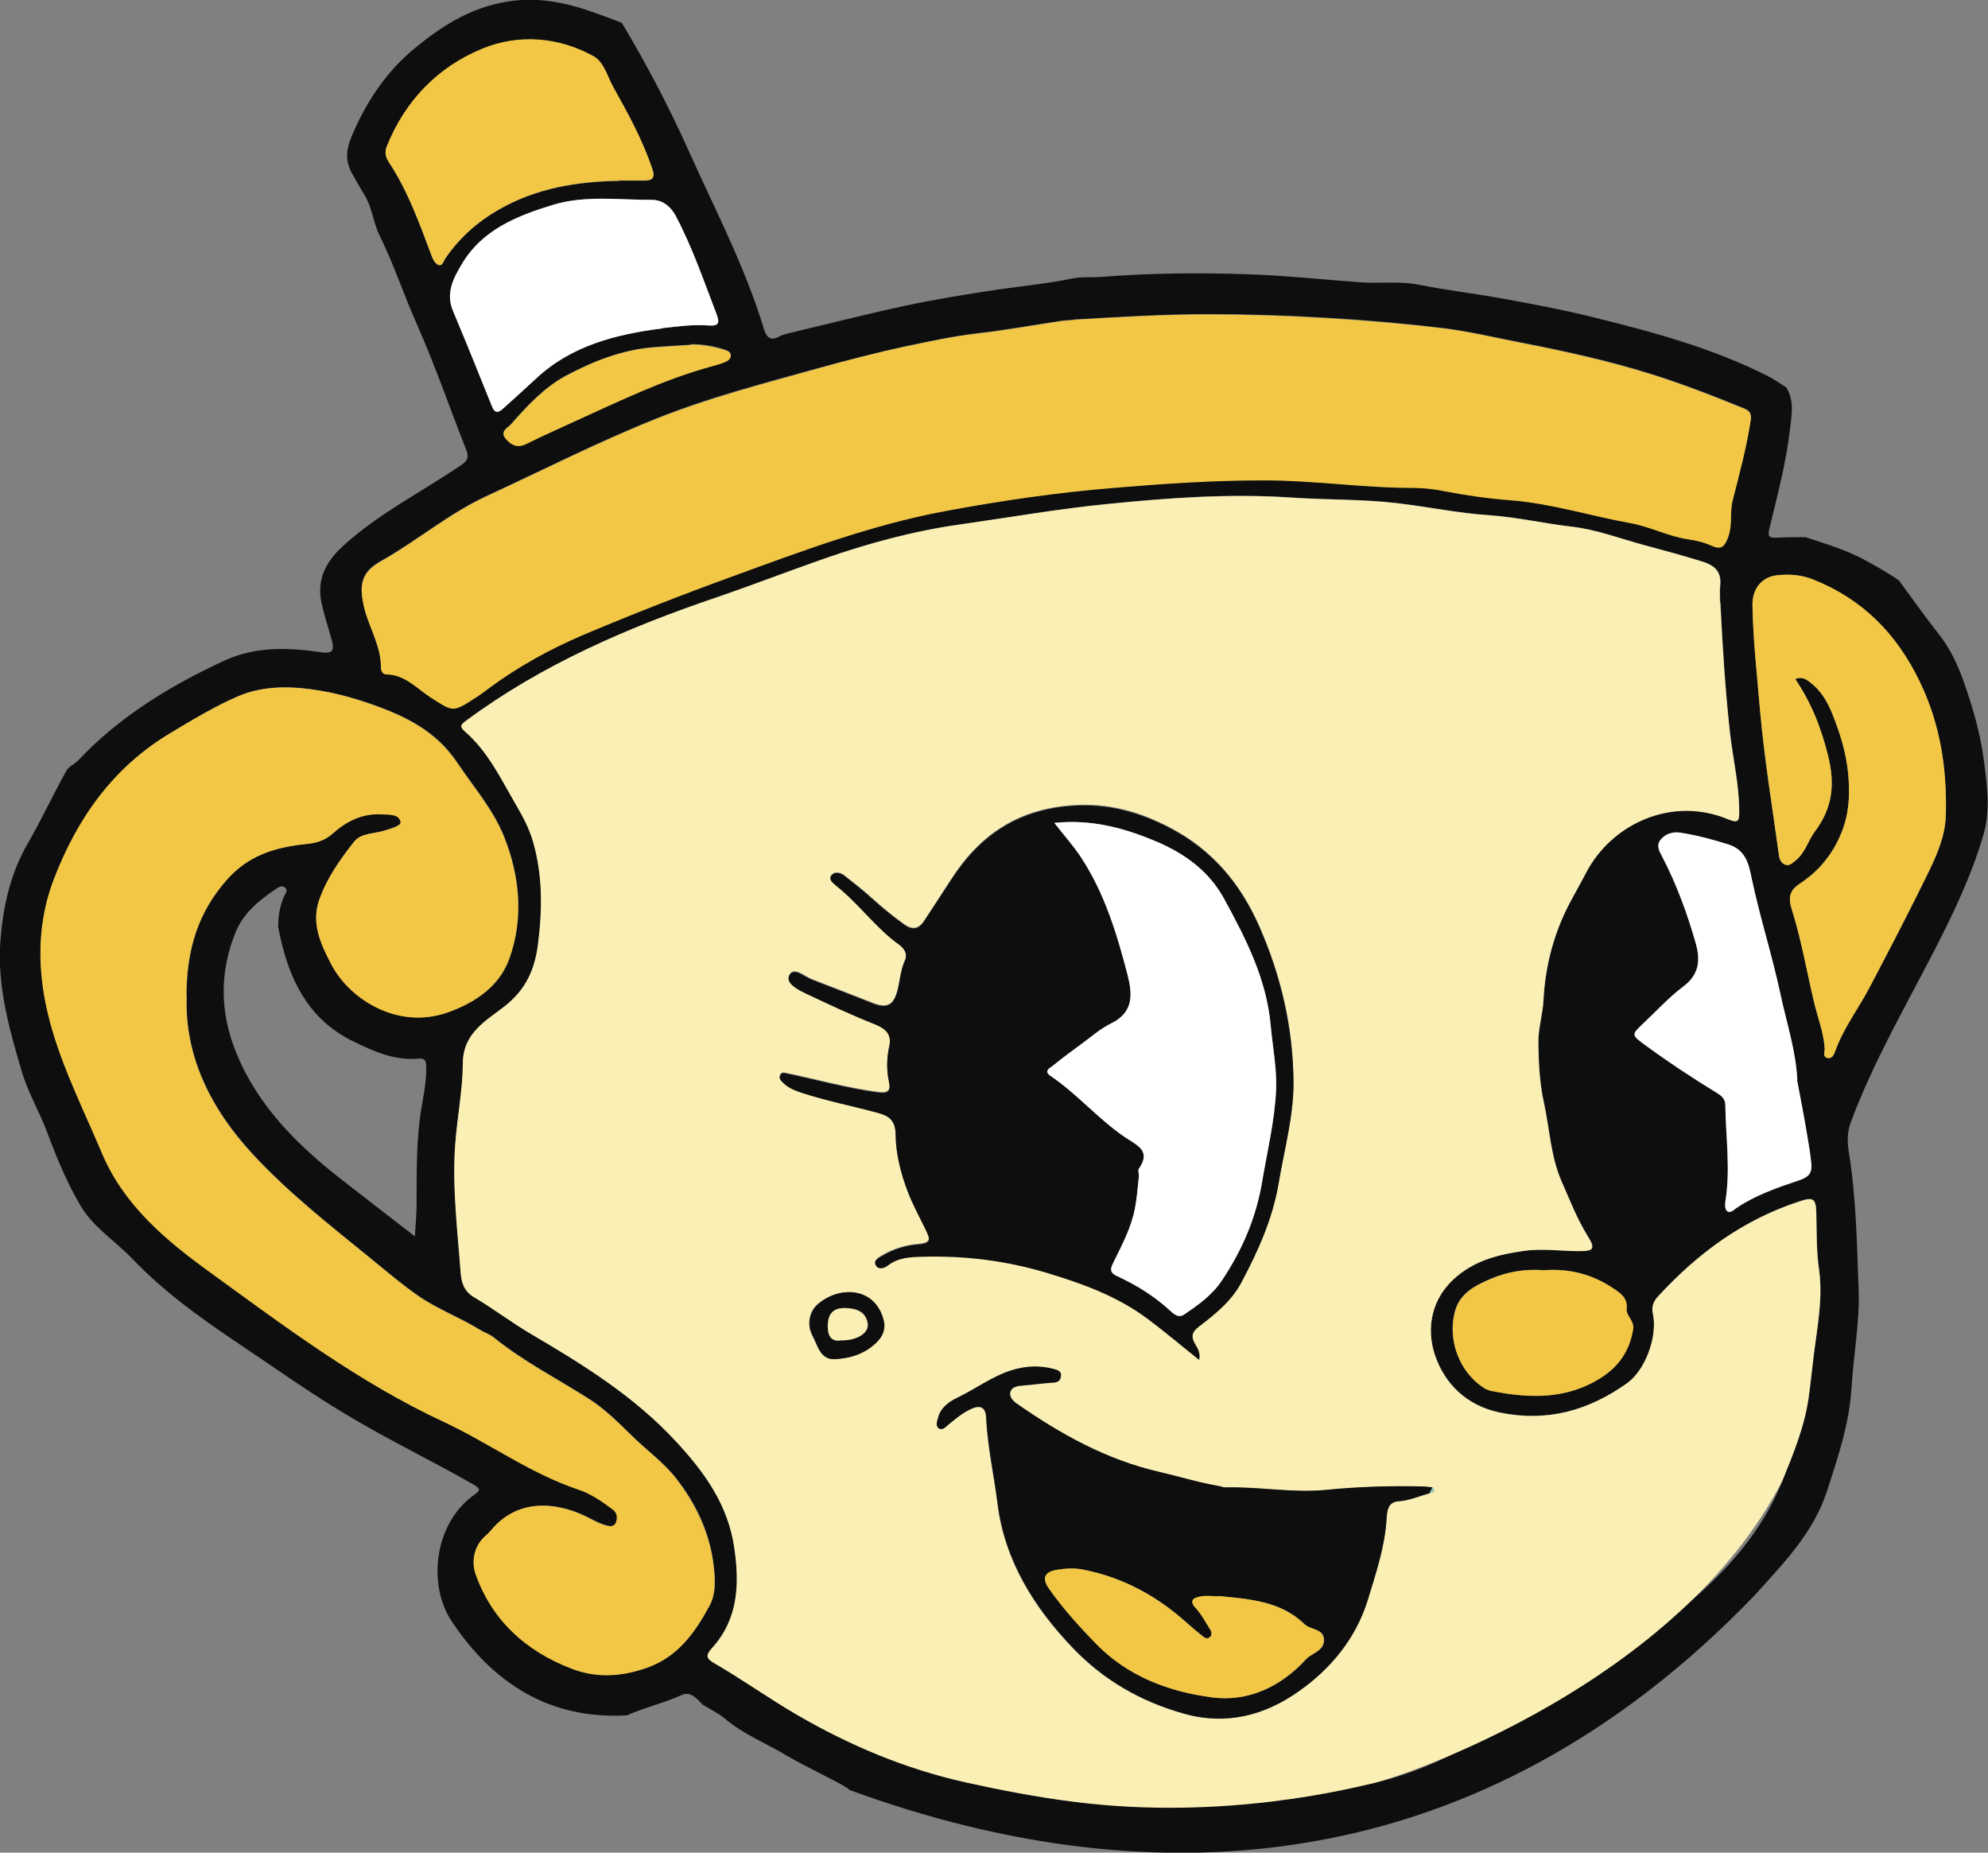 <svg width="44" height="41" viewBox="0 0 44 41" fill="none" xmlns="http://www.w3.org/2000/svg">
<rect x="0" y="0" width="44" height="41" fill="#808080" stroke="none"/>
<g clip-path="url(#clip0_549_454)">
<path d="M18.798 39.61C18.782 39.545 17.817 39.095 17.414 38.853C16.958 38.579 16.46 38.386 16.047 38.037C15.902 37.914 15.72 37.828 15.553 37.726C15.425 37.597 15.29 37.42 15.087 37.511C14.695 37.694 14.266 37.785 13.875 37.962C12.158 38.059 10.909 37.248 9.997 35.88C9.461 35.075 9.605 33.722 10.485 33.089C10.619 32.992 10.662 32.96 10.469 32.847C9.546 32.321 8.586 31.86 7.675 31.312C6.822 30.802 6.012 30.223 5.186 29.67C4.382 29.128 3.604 28.564 2.928 27.856C2.558 27.469 2.081 27.174 1.797 26.707C1.491 26.192 1.26 25.639 1.051 25.076C0.879 24.608 0.617 24.179 0.477 23.696C0.198 22.752 -0.07 21.796 0.011 20.798C0.07 20.057 0.23 19.327 0.617 18.662C0.917 18.141 1.174 17.588 1.469 17.057C1.523 16.96 1.652 16.912 1.732 16.826C2.649 15.855 3.77 15.173 4.966 14.62C5.637 14.309 6.361 14.325 7.085 14.432C7.342 14.47 7.412 14.422 7.342 14.164C7.272 13.906 7.187 13.654 7.128 13.396C6.994 12.854 7.192 12.447 7.6 12.076C8.393 11.352 9.353 10.879 10.228 10.278C10.372 10.176 10.372 10.09 10.313 9.94C9.949 9.017 9.627 8.078 9.225 7.171C8.935 6.521 8.715 5.845 8.399 5.206C8.259 4.922 8.238 4.589 8.066 4.315C7.97 4.154 7.873 3.988 7.782 3.821C7.605 3.489 7.691 3.22 7.83 2.909C8.141 2.195 8.592 1.551 9.166 1.079C9.745 0.601 10.383 0.177 11.209 0.038C12.158 -0.123 12.941 0.193 13.762 0.504C14.304 1.412 14.792 2.335 15.226 3.301C15.816 4.621 16.492 5.899 16.91 7.289C16.964 7.466 17.06 7.557 17.253 7.444C17.328 7.401 17.42 7.391 17.5 7.364C18.342 7.165 19.184 6.95 20.026 6.768C20.707 6.623 21.399 6.51 22.086 6.408C22.638 6.328 23.201 6.274 23.748 6.161C23.957 6.119 24.156 6.145 24.36 6.129C25.448 6.043 26.543 6.033 27.631 6.07C28.457 6.097 29.283 6.188 30.109 6.247C30.538 6.28 30.967 6.215 31.402 6.301C32.013 6.424 32.635 6.494 33.252 6.607C33.933 6.73 34.614 6.859 35.285 7.026C36.604 7.353 37.918 7.707 39.141 8.33C39.275 8.4 39.404 8.491 39.532 8.571C39.725 8.877 39.65 9.199 39.613 9.532C39.527 10.267 39.334 10.981 39.162 11.695C39.119 11.872 39.151 11.904 39.312 11.899C39.527 11.888 39.747 11.888 39.961 11.888C40.417 12.039 40.879 12.173 41.302 12.409C41.554 12.549 41.801 12.683 42.032 12.849C42.316 13.236 42.595 13.633 42.895 14.014C43.158 14.341 43.33 14.706 43.469 15.103C43.667 15.667 43.834 16.246 43.909 16.831C43.978 17.374 44.059 17.932 43.898 18.479C43.63 19.392 43.222 20.24 42.788 21.082C42.15 22.317 41.452 23.524 40.964 24.834C40.884 25.049 40.884 25.269 40.916 25.473C41.082 26.482 41.098 27.496 41.136 28.511C41.168 29.246 41.023 29.97 40.98 30.706C40.932 31.505 40.68 32.246 40.439 32.992C40.138 33.926 39.463 34.608 38.83 35.311C32.807 41.569 25.609 42.111 18.793 39.61H18.798ZM6.157 20.513C6.157 20.288 6.189 20.068 6.28 19.853C6.302 19.799 6.387 19.708 6.312 19.644C6.227 19.574 6.141 19.649 6.071 19.698C5.717 19.939 5.385 20.218 5.218 20.621C4.859 21.501 4.864 22.387 5.218 23.272C5.722 24.528 6.661 25.419 7.707 26.219C8.19 26.594 8.678 26.97 9.182 27.362C9.198 27.126 9.214 26.922 9.219 26.723C9.225 26.063 9.209 25.408 9.294 24.748C9.343 24.372 9.439 24.002 9.434 23.621C9.434 23.492 9.418 23.412 9.257 23.428C8.742 23.476 8.281 23.272 7.841 23.057C6.784 22.553 6.361 21.603 6.157 20.513ZM38.074 13.332C38.074 13.214 38.063 13.096 38.074 12.978C38.111 12.661 37.977 12.516 37.666 12.42C37.253 12.291 36.829 12.178 36.411 12.065C35.869 11.921 35.344 11.716 34.786 11.652C34.18 11.582 33.584 11.443 32.968 11.4C32.286 11.352 31.605 11.212 30.919 11.132C30.141 11.04 29.358 11.062 28.575 11.008C27.234 10.917 25.883 11.013 24.542 11.148C23.443 11.255 22.349 11.448 21.249 11.604C20.214 11.749 19.216 12.023 18.23 12.366C17.447 12.64 16.669 12.94 15.886 13.209C13.912 13.88 12.014 14.695 10.319 15.946C10.206 16.032 10.169 16.08 10.292 16.182C10.807 16.622 11.091 17.234 11.424 17.803C11.574 18.061 11.719 18.329 11.804 18.63C12.019 19.381 12.008 20.132 11.912 20.894C11.842 21.442 11.643 21.893 11.177 22.263C10.775 22.58 10.254 22.848 10.249 23.519C10.249 24.131 10.12 24.737 10.077 25.349C10.013 26.294 10.131 27.233 10.201 28.172C10.217 28.376 10.276 28.575 10.496 28.704C10.925 28.956 11.322 29.262 11.751 29.514C12.904 30.19 14.03 30.888 14.953 31.881C15.591 32.568 16.122 33.293 16.256 34.248C16.374 35.059 16.347 35.831 15.762 36.47C15.623 36.62 15.628 36.69 15.805 36.797C16.433 37.162 17.017 37.581 17.645 37.946C18.82 38.628 20.048 39.143 21.367 39.438C22.172 39.621 22.976 39.771 23.797 39.873C24.617 39.975 25.432 39.959 26.237 39.894C27.149 39.825 28.076 39.798 28.983 39.626C29.439 39.54 29.911 39.562 30.372 39.465C31.08 39.309 31.739 39.041 32.383 38.703C33.064 38.349 33.767 38.048 34.432 37.662C35.29 37.162 36.051 36.529 36.829 35.923C37.929 35.064 38.916 34.103 39.452 32.767C39.693 32.171 39.934 31.586 40.031 30.942C40.079 30.604 40.111 30.266 40.154 29.927C40.235 29.316 40.347 28.698 40.262 28.081C40.203 27.668 40.213 27.26 40.203 26.847C40.192 26.53 40.144 26.482 39.849 26.578C38.599 26.981 37.58 27.732 36.695 28.693C36.593 28.806 36.561 28.934 36.588 29.074C36.695 29.573 36.422 30.319 36.014 30.609C35.167 31.21 34.26 31.473 33.204 31.259C32.447 31.103 31.97 30.604 31.761 29.981C31.562 29.391 31.675 28.714 32.249 28.242C32.683 27.883 33.193 27.754 33.735 27.679C34.142 27.619 34.55 27.684 34.957 27.684C35.279 27.684 35.317 27.63 35.14 27.346C34.904 26.97 34.748 26.557 34.571 26.154C34.319 25.596 34.303 24.984 34.174 24.399C34.078 23.965 34.056 23.508 34.051 23.063C34.051 22.757 34.148 22.446 34.164 22.14C34.207 21.356 34.4 20.621 34.77 19.934C34.882 19.724 35 19.52 35.108 19.311C35.676 18.222 37.017 17.599 38.261 18.13C38.492 18.227 38.492 18.136 38.497 17.959C38.497 17.374 38.363 16.799 38.293 16.22C38.186 15.259 38.127 14.293 38.079 13.327L38.074 13.332ZM23.764 7.074C23.668 7.085 23.566 7.085 23.469 7.101C22.853 7.192 22.241 7.305 21.624 7.374C21.093 7.439 20.568 7.552 20.048 7.659C19.409 7.798 18.771 7.965 18.138 8.137C16.916 8.475 15.687 8.791 14.502 9.269C13.226 9.779 12.008 10.402 10.764 10.976C9.938 11.357 9.235 11.958 8.447 12.403C8.002 12.65 7.937 12.913 8.055 13.418C8.157 13.874 8.436 14.277 8.431 14.765C8.431 14.846 8.474 14.91 8.549 14.915C8.962 14.921 9.225 15.227 9.53 15.425C10.024 15.742 10.013 15.769 10.512 15.441C10.603 15.382 10.689 15.318 10.78 15.254C11.445 14.749 12.174 14.352 12.936 14.03C14.003 13.579 15.087 13.155 16.181 12.758C17.731 12.189 19.27 11.609 20.906 11.303C22.145 11.072 23.389 10.89 24.639 10.788C25.733 10.697 26.832 10.622 27.937 10.622C29.058 10.622 30.168 10.793 31.289 10.788C31.509 10.788 31.75 10.82 31.981 10.863C32.458 10.96 32.946 11.024 33.429 11.062C34.33 11.132 35.193 11.405 36.078 11.566C36.513 11.647 36.92 11.861 37.365 11.926C37.542 11.953 37.714 11.99 37.875 12.065C38.095 12.167 38.175 12.092 38.256 11.856C38.342 11.598 38.283 11.335 38.347 11.072C38.497 10.482 38.658 9.892 38.749 9.285C38.771 9.14 38.712 9.081 38.61 9.038C37.929 8.759 37.242 8.491 36.534 8.271C35.596 7.976 34.63 7.766 33.665 7.578C33.086 7.466 32.506 7.326 31.922 7.256C31.069 7.154 30.216 7.079 29.364 7.031C28.479 6.977 27.594 6.95 26.709 6.95C25.727 6.95 24.746 7.015 23.764 7.069V7.074ZM4.13 22.054C4.13 21.012 4.382 20.197 5.014 19.477C5.492 18.93 6.093 18.748 6.752 18.678C6.988 18.651 7.181 18.608 7.364 18.447C7.669 18.168 8.023 17.991 8.458 18.018C8.624 18.028 8.838 18.007 8.871 18.189C8.887 18.275 8.645 18.334 8.495 18.383C8.27 18.452 7.991 18.431 7.836 18.63C7.524 19.021 7.235 19.435 7.069 19.912C6.892 20.427 7.095 20.873 7.331 21.329C7.739 22.113 8.801 22.784 9.895 22.408C10.517 22.193 11.064 21.823 11.279 21.206C11.595 20.315 11.509 19.392 11.161 18.517C10.919 17.91 10.485 17.416 10.126 16.88C9.659 16.177 8.973 15.844 8.222 15.581C7.782 15.425 7.331 15.313 6.87 15.248C6.328 15.178 5.781 15.189 5.277 15.404C4.752 15.629 4.264 15.924 3.776 16.22C2.504 16.982 1.711 18.114 1.196 19.456C0.772 20.567 0.837 21.71 1.174 22.837C1.453 23.766 1.888 24.63 2.263 25.521C2.746 26.664 3.674 27.442 4.623 28.129C6.286 29.337 7.932 30.582 9.815 31.457C10.828 31.929 11.74 32.611 12.818 32.965C13.086 33.056 13.328 33.223 13.558 33.395C13.665 33.475 13.676 33.583 13.639 33.684C13.59 33.813 13.462 33.765 13.381 33.743C13.226 33.695 13.075 33.604 12.925 33.534C12.266 33.228 11.45 33.175 10.877 33.856C10.834 33.91 10.78 33.958 10.732 34.001C10.474 34.237 10.442 34.586 10.533 34.838C10.898 35.858 11.649 36.534 12.646 36.921C13.183 37.13 13.714 37.103 14.277 36.921C14.995 36.685 15.382 36.132 15.709 35.531C15.864 35.241 15.832 34.876 15.784 34.538C15.682 33.856 15.392 33.261 14.974 32.724C14.7 32.37 14.336 32.112 14.019 31.801C13.708 31.5 13.408 31.189 13.043 30.958C12.335 30.507 11.585 30.126 10.93 29.595C10.839 29.52 10.721 29.487 10.619 29.423C10.179 29.149 9.691 28.972 9.262 28.677C8.903 28.43 8.57 28.145 8.238 27.872C7.326 27.131 6.398 26.407 5.594 25.537C4.655 24.523 4.087 23.353 4.135 22.048L4.13 22.054ZM39.731 15.028C39.886 14.964 39.977 15.039 40.074 15.109C40.31 15.291 40.444 15.538 40.557 15.806C40.728 16.236 40.862 16.671 40.905 17.127C40.943 17.529 40.932 17.937 40.798 18.318C40.616 18.828 40.299 19.247 39.838 19.553C39.629 19.692 39.565 19.826 39.656 20.122C39.865 20.782 39.988 21.474 40.144 22.156C40.224 22.505 40.364 22.843 40.385 23.208C40.385 23.277 40.331 23.379 40.439 23.412C40.551 23.444 40.594 23.331 40.621 23.256C40.803 22.746 41.136 22.317 41.383 21.844C41.828 20.996 42.273 20.148 42.691 19.284C42.884 18.892 43.056 18.49 43.067 18.028C43.088 16.998 42.943 16.021 42.487 15.082C41.978 14.024 41.222 13.268 40.138 12.828C39.876 12.72 39.602 12.704 39.328 12.731C38.991 12.768 38.781 13.037 38.787 13.386C38.803 14.164 38.889 14.931 38.953 15.704C39.044 16.783 39.221 17.846 39.371 18.919C39.382 19.011 39.414 19.096 39.505 19.134C39.602 19.172 39.666 19.102 39.736 19.048C39.956 18.876 40.02 18.603 40.17 18.399C40.557 17.883 40.616 17.368 40.465 16.746C40.315 16.128 40.095 15.565 39.731 15.023V15.028ZM13.703 3.999C13.891 3.999 14.078 3.999 14.266 3.999C14.438 3.999 14.507 3.945 14.438 3.741C14.223 3.102 13.901 2.517 13.574 1.932C13.44 1.691 13.37 1.369 13.124 1.24C12.346 0.821 11.483 0.757 10.683 1.079C9.697 1.481 8.967 2.227 8.56 3.247C8.511 3.365 8.533 3.483 8.602 3.585C9.037 4.235 9.289 4.965 9.563 5.689C9.589 5.759 9.643 5.845 9.702 5.866C9.793 5.899 9.815 5.78 9.857 5.721C10.169 5.265 10.565 4.911 11.048 4.637C11.874 4.165 12.77 4.02 13.703 4.004V3.999ZM14.658 7.262C15.001 7.224 15.344 7.176 15.687 7.203C15.907 7.219 15.934 7.149 15.859 6.95C15.58 6.221 15.328 5.485 14.963 4.793C14.835 4.546 14.647 4.423 14.427 4.423C13.698 4.423 12.957 4.315 12.233 4.535C11.429 4.782 10.662 5.088 10.211 5.861C10.034 6.167 9.863 6.494 10.024 6.875C10.319 7.578 10.603 8.282 10.887 8.99C10.957 9.167 11.043 9.124 11.145 9.033C11.386 8.813 11.622 8.598 11.863 8.378C12.652 7.643 13.633 7.396 14.658 7.267V7.262ZM39.779 23.895C39.741 23.245 39.538 22.628 39.404 21.995C39.221 21.141 38.953 20.304 38.771 19.451C38.706 19.145 38.653 18.817 38.256 18.694C37.902 18.581 37.542 18.49 37.178 18.431C37.033 18.409 36.867 18.452 36.76 18.581C36.647 18.721 36.733 18.849 36.797 18.978C37.108 19.585 37.344 20.224 37.532 20.878C37.639 21.259 37.607 21.571 37.253 21.839C36.931 22.081 36.658 22.381 36.363 22.66C36.105 22.902 36.111 22.913 36.406 23.127C36.926 23.508 37.462 23.863 38.014 24.201C38.111 24.26 38.186 24.329 38.186 24.458C38.197 25.172 38.304 25.886 38.186 26.605C38.175 26.669 38.181 26.761 38.218 26.798C38.293 26.868 38.368 26.782 38.422 26.745C38.846 26.455 39.328 26.288 39.811 26.128C39.999 26.063 40.106 25.993 40.09 25.762C40.069 25.537 40.031 25.322 39.993 25.102C39.924 24.705 39.849 24.308 39.774 23.905L39.779 23.895ZM34.169 28.108C33.767 28.076 33.375 28.14 33.011 28.29C32.662 28.441 32.308 28.607 32.195 29.031C32.035 29.659 32.297 30.351 32.828 30.706C32.882 30.743 32.952 30.765 33.016 30.781C33.858 30.947 34.689 30.969 35.44 30.48C35.821 30.233 36.068 29.879 36.143 29.407C36.169 29.219 35.982 29.117 35.998 28.956C36.019 28.725 35.875 28.623 35.714 28.516C35.242 28.194 34.721 28.065 34.164 28.108H34.169ZM15.285 7.627C15.012 7.643 14.733 7.659 14.459 7.68C13.767 7.739 13.129 7.992 12.528 8.308C12.051 8.566 11.67 8.974 11.311 9.382C11.236 9.468 11.048 9.537 11.204 9.715C11.332 9.854 11.461 9.913 11.649 9.817C11.981 9.65 12.319 9.5 12.657 9.344C13.665 8.888 14.658 8.4 15.73 8.104C15.843 8.072 15.956 8.045 16.063 7.997C16.122 7.97 16.186 7.917 16.17 7.836C16.154 7.777 16.09 7.756 16.036 7.734C15.789 7.654 15.543 7.611 15.285 7.616V7.627Z" fill="#0E0E0E"/>
<path d="M38.074 13.332C38.122 14.298 38.181 15.259 38.288 16.225C38.353 16.805 38.492 17.373 38.492 17.964C38.492 18.146 38.492 18.232 38.256 18.136C37.012 17.61 35.671 18.227 35.102 19.316C34.995 19.526 34.877 19.73 34.765 19.939C34.395 20.626 34.196 21.367 34.159 22.145C34.142 22.456 34.041 22.762 34.046 23.068C34.051 23.514 34.073 23.97 34.169 24.404C34.298 24.989 34.319 25.596 34.566 26.16C34.743 26.562 34.904 26.975 35.135 27.351C35.312 27.636 35.279 27.689 34.952 27.689C34.545 27.689 34.137 27.625 33.73 27.684C33.193 27.759 32.678 27.882 32.244 28.247C31.675 28.72 31.563 29.396 31.756 29.986C31.965 30.609 32.442 31.108 33.199 31.264C34.25 31.478 35.161 31.215 36.009 30.614C36.416 30.325 36.69 29.578 36.583 29.079C36.551 28.94 36.583 28.811 36.69 28.698C37.57 27.738 38.589 26.986 39.844 26.584C40.139 26.487 40.192 26.535 40.198 26.852C40.208 27.265 40.198 27.673 40.257 28.086C40.348 28.704 40.23 29.316 40.149 29.933C40.106 30.271 40.074 30.609 40.026 30.947C39.935 31.591 39.688 32.176 39.447 32.772C37.146 37.248 31.075 39.315 30.367 39.47C29.911 39.572 27.101 40.297 23.791 39.878C22.971 39.776 22.161 39.62 21.362 39.443C20.043 39.148 18.814 38.633 17.64 37.951C17.012 37.586 16.422 37.162 15.8 36.803C15.623 36.701 15.618 36.631 15.757 36.475C16.342 35.831 16.369 35.058 16.251 34.253C16.111 33.293 15.586 32.573 14.947 31.886C14.025 30.893 12.899 30.196 11.746 29.519C11.317 29.267 10.92 28.961 10.491 28.709C10.271 28.58 10.212 28.382 10.196 28.178C10.126 27.238 10.008 26.299 10.072 25.355C10.115 24.743 10.239 24.131 10.244 23.524C10.249 22.853 10.77 22.585 11.172 22.268C11.644 21.898 11.837 21.447 11.906 20.9C12.003 20.138 12.014 19.386 11.799 18.635C11.713 18.334 11.569 18.066 11.418 17.808C11.086 17.239 10.802 16.633 10.287 16.187C10.164 16.08 10.201 16.032 10.314 15.951C12.003 14.701 13.902 13.885 15.881 13.214C16.669 12.945 17.441 12.645 18.224 12.371C19.206 12.028 20.209 11.754 21.244 11.609C22.343 11.453 23.432 11.26 24.537 11.153C25.878 11.019 27.224 10.922 28.57 11.013C29.353 11.067 30.136 11.046 30.914 11.137C31.6 11.217 32.282 11.362 32.963 11.405C33.579 11.448 34.175 11.588 34.781 11.657C35.344 11.722 35.87 11.926 36.406 12.071C36.824 12.183 37.242 12.296 37.661 12.425C37.972 12.521 38.106 12.666 38.068 12.983C38.058 13.101 38.068 13.219 38.068 13.337L38.074 13.332ZM31.702 32.922C31.622 32.917 31.547 32.906 31.466 32.901C30.758 32.885 30.056 32.906 29.348 32.976C28.602 33.046 27.857 32.901 27.106 32.922C27.058 32.922 27.015 32.901 26.966 32.89C26.521 32.815 26.087 32.681 25.652 32.579C24.483 32.305 23.459 31.736 22.488 31.06C22.408 31.001 22.317 30.899 22.365 30.786C22.402 30.7 22.51 30.679 22.611 30.668C22.837 30.652 23.057 30.62 23.282 30.604C23.384 30.598 23.459 30.582 23.475 30.475C23.497 30.357 23.427 30.33 23.325 30.303C23.003 30.212 22.692 30.228 22.381 30.33C21.952 30.464 21.593 30.738 21.196 30.931C21.013 31.017 20.82 31.151 20.761 31.371C20.74 31.446 20.692 31.564 20.783 31.618C20.858 31.661 20.922 31.586 20.986 31.532C21.142 31.403 21.303 31.269 21.491 31.183C21.689 31.092 21.812 31.14 21.823 31.377C21.85 32.015 21.995 32.643 22.075 33.276C22.231 34.538 22.885 35.584 23.748 36.481C24.424 37.184 25.234 37.651 26.189 37.924C27.149 38.198 28.007 37.957 28.752 37.425C29.444 36.937 29.997 36.271 30.265 35.423C30.447 34.838 30.646 34.264 30.683 33.641C30.694 33.47 30.705 33.244 30.946 33.228C31.193 33.212 31.407 33.11 31.633 33.051C31.67 33.019 31.815 33.046 31.697 32.928L31.702 32.922ZM26.537 30.094C26.57 29.927 26.505 29.831 26.457 29.745C26.36 29.573 26.366 29.471 26.543 29.337C26.902 29.063 27.256 28.773 27.476 28.366C27.846 27.668 28.168 26.959 28.302 26.16C28.425 25.424 28.634 24.694 28.629 23.948C28.624 22.757 28.366 21.613 27.878 20.508C27.454 19.536 26.822 18.796 25.899 18.313C25.223 17.959 24.521 17.755 23.711 17.819C22.504 17.91 21.673 18.485 21.051 19.456C20.852 19.762 20.654 20.068 20.456 20.368C20.332 20.562 20.187 20.578 20.005 20.444C19.758 20.266 19.522 20.073 19.297 19.869C19.104 19.692 18.89 19.526 18.686 19.365C18.6 19.3 18.477 19.279 18.412 19.349C18.321 19.445 18.434 19.531 18.503 19.585C19.007 19.982 19.378 20.524 19.903 20.894C20.032 20.986 20.091 21.109 20.026 21.249C19.93 21.469 19.919 21.705 19.86 21.925C19.774 22.236 19.63 22.317 19.324 22.193C18.873 22.016 18.423 21.844 17.972 21.667C17.801 21.603 17.57 21.372 17.468 21.576C17.382 21.753 17.677 21.898 17.86 21.984C18.358 22.22 18.863 22.456 19.378 22.66C19.619 22.757 19.737 22.891 19.683 23.138C19.624 23.406 19.619 23.669 19.678 23.943C19.737 24.211 19.544 24.174 19.367 24.152C18.718 24.061 18.085 23.884 17.441 23.75C17.366 23.734 17.307 23.707 17.27 23.776C17.227 23.852 17.291 23.911 17.34 23.954C17.463 24.072 17.618 24.131 17.774 24.179C18.305 24.351 18.852 24.463 19.388 24.603C19.613 24.662 19.817 24.732 19.823 25.097C19.823 25.515 19.93 25.95 20.091 26.358C20.203 26.648 20.348 26.922 20.488 27.201C20.579 27.389 20.627 27.496 20.343 27.523C20.059 27.544 19.774 27.63 19.528 27.775C19.458 27.818 19.324 27.882 19.383 27.984C19.447 28.092 19.565 28.059 19.662 27.984C19.892 27.813 20.155 27.807 20.429 27.797C21.373 27.77 22.29 27.888 23.196 28.162C23.979 28.398 24.746 28.682 25.406 29.176C25.781 29.46 26.141 29.761 26.537 30.078V30.094ZM18.552 30.072C18.873 30.045 19.168 29.933 19.399 29.702C19.533 29.568 19.603 29.412 19.544 29.197C19.345 28.467 18.552 28.457 18.085 28.87C17.903 29.036 17.849 29.321 17.978 29.562C18.101 29.788 18.149 30.137 18.546 30.072H18.552Z" fill="#FAEFB4"/>
<path d="M23.764 7.079C24.746 7.02 25.722 6.961 26.709 6.961C27.594 6.961 28.479 6.988 29.364 7.042C30.216 7.095 31.075 7.165 31.922 7.267C32.507 7.337 33.086 7.476 33.665 7.589C34.63 7.777 35.59 7.986 36.534 8.282C37.237 8.502 37.923 8.77 38.61 9.049C38.712 9.092 38.771 9.151 38.749 9.296C38.658 9.902 38.497 10.493 38.347 11.083C38.283 11.341 38.347 11.604 38.256 11.867C38.175 12.103 38.1 12.178 37.875 12.076C37.709 12.001 37.543 11.963 37.366 11.937C36.92 11.872 36.513 11.652 36.078 11.577C35.194 11.416 34.33 11.142 33.429 11.072C32.941 11.035 32.458 10.965 31.981 10.874C31.75 10.826 31.509 10.799 31.289 10.799C30.168 10.799 29.058 10.627 27.937 10.632C26.832 10.632 25.733 10.707 24.639 10.799C23.389 10.901 22.145 11.083 20.906 11.314C19.275 11.62 17.736 12.2 16.181 12.768C15.087 13.166 14.003 13.59 12.936 14.04C12.174 14.363 11.445 14.765 10.78 15.264C10.694 15.329 10.603 15.393 10.512 15.452C10.013 15.774 10.029 15.753 9.53 15.436C9.225 15.237 8.962 14.931 8.549 14.926C8.474 14.926 8.431 14.856 8.431 14.776C8.436 14.293 8.163 13.885 8.055 13.429C7.943 12.924 8.007 12.661 8.447 12.414C9.241 11.969 9.938 11.368 10.764 10.987C12.008 10.412 13.231 9.79 14.502 9.28C15.687 8.807 16.916 8.491 18.138 8.147C18.771 7.97 19.409 7.804 20.048 7.67C20.568 7.557 21.093 7.444 21.625 7.385C22.241 7.315 22.853 7.203 23.469 7.111C23.566 7.095 23.663 7.095 23.764 7.085V7.079Z" fill="#F1C745"/>
<path d="M4.129 22.054C4.081 23.358 4.649 24.528 5.588 25.542C6.387 26.407 7.32 27.131 8.232 27.877C8.57 28.151 8.897 28.43 9.256 28.682C9.685 28.977 10.174 29.16 10.613 29.428C10.715 29.493 10.833 29.525 10.924 29.6C11.579 30.131 12.329 30.512 13.037 30.963C13.402 31.199 13.703 31.505 14.014 31.806C14.33 32.112 14.695 32.375 14.968 32.729C15.381 33.266 15.676 33.862 15.778 34.543C15.826 34.881 15.859 35.246 15.703 35.536C15.376 36.137 14.99 36.69 14.271 36.926C13.713 37.114 13.177 37.136 12.641 36.926C11.638 36.54 10.892 35.864 10.527 34.844C10.436 34.592 10.469 34.243 10.726 34.007C10.78 33.958 10.828 33.915 10.871 33.862C11.439 33.18 12.255 33.234 12.919 33.539C13.07 33.609 13.214 33.7 13.375 33.749C13.45 33.776 13.585 33.819 13.633 33.69C13.67 33.588 13.66 33.475 13.552 33.4C13.322 33.228 13.08 33.062 12.812 32.971C11.734 32.611 10.822 31.935 9.809 31.462C7.932 30.588 6.28 29.342 4.617 28.135C3.668 27.448 2.74 26.669 2.257 25.526C1.882 24.635 1.448 23.771 1.169 22.843C0.831 21.716 0.766 20.572 1.19 19.461C1.705 18.12 2.493 16.987 3.77 16.225C4.263 15.93 4.751 15.635 5.272 15.409C5.776 15.194 6.323 15.184 6.864 15.254C7.326 15.312 7.776 15.431 8.216 15.586C8.967 15.849 9.653 16.182 10.12 16.885C10.479 17.422 10.914 17.916 11.155 18.522C11.504 19.397 11.589 20.326 11.273 21.211C11.053 21.828 10.511 22.199 9.889 22.413C8.795 22.789 7.733 22.118 7.326 21.334C7.09 20.878 6.886 20.433 7.063 19.918C7.229 19.44 7.524 19.027 7.83 18.635C7.985 18.436 8.264 18.458 8.489 18.388C8.634 18.345 8.876 18.281 8.865 18.195C8.833 18.012 8.618 18.034 8.452 18.023C8.018 17.996 7.664 18.179 7.358 18.452C7.175 18.613 6.988 18.662 6.746 18.683C6.081 18.753 5.486 18.935 5.009 19.483C4.381 20.202 4.124 21.018 4.124 22.059L4.129 22.054Z" fill="#F1C745"/>
<path d="M39.731 15.023C40.096 15.559 40.316 16.128 40.466 16.746C40.616 17.368 40.557 17.884 40.171 18.399C40.015 18.603 39.956 18.876 39.736 19.048C39.661 19.107 39.602 19.172 39.506 19.134C39.42 19.096 39.383 19.016 39.372 18.919C39.227 17.851 39.05 16.783 38.953 15.704C38.889 14.932 38.798 14.164 38.787 13.386C38.782 13.032 38.991 12.769 39.329 12.731C39.602 12.699 39.871 12.72 40.139 12.828C41.227 13.262 41.978 14.024 42.488 15.082C42.944 16.026 43.094 17.003 43.067 18.028C43.056 18.49 42.879 18.887 42.692 19.284C42.273 20.143 41.828 20.997 41.383 21.845C41.136 22.317 40.804 22.746 40.621 23.256C40.595 23.331 40.552 23.444 40.439 23.412C40.337 23.38 40.391 23.277 40.386 23.208C40.364 22.843 40.225 22.505 40.144 22.156C39.983 21.474 39.865 20.787 39.656 20.122C39.565 19.832 39.629 19.692 39.838 19.553C40.3 19.252 40.616 18.834 40.798 18.318C40.932 17.937 40.943 17.529 40.906 17.127C40.863 16.665 40.729 16.23 40.557 15.806C40.45 15.533 40.31 15.291 40.074 15.109C39.978 15.034 39.887 14.964 39.731 15.028V15.023Z" fill="#F1C745"/>
<path d="M13.703 3.999C12.769 4.015 11.874 4.16 11.048 4.632C10.565 4.906 10.168 5.265 9.857 5.716C9.814 5.781 9.793 5.893 9.702 5.861C9.643 5.84 9.589 5.754 9.562 5.684C9.289 4.959 9.031 4.229 8.602 3.58C8.532 3.478 8.511 3.36 8.559 3.242C8.967 2.222 9.696 1.476 10.683 1.073C11.477 0.751 12.34 0.811 13.123 1.235C13.37 1.369 13.44 1.685 13.574 1.927C13.901 2.512 14.223 3.097 14.437 3.736C14.507 3.94 14.437 3.988 14.266 3.993C14.078 3.993 13.89 3.993 13.703 3.993V3.999Z" fill="#F1C745"/>
<path d="M14.658 7.267C13.633 7.401 12.652 7.643 11.864 8.378C11.628 8.598 11.386 8.818 11.145 9.033C11.043 9.13 10.957 9.167 10.887 8.99C10.603 8.282 10.319 7.579 10.024 6.875C9.863 6.489 10.029 6.167 10.212 5.861C10.662 5.088 11.429 4.782 12.234 4.535C12.952 4.315 13.693 4.428 14.427 4.423C14.642 4.423 14.835 4.546 14.964 4.793C15.328 5.485 15.58 6.226 15.859 6.951C15.934 7.149 15.908 7.219 15.688 7.203C15.344 7.176 15.007 7.224 14.658 7.262V7.267Z" fill="white"/>
<path d="M39.774 23.9C39.849 24.297 39.929 24.694 39.994 25.097C40.031 25.317 40.069 25.537 40.09 25.757C40.112 25.988 39.999 26.058 39.811 26.122C39.329 26.283 38.851 26.449 38.422 26.739C38.369 26.777 38.288 26.863 38.218 26.793C38.181 26.755 38.176 26.664 38.186 26.6C38.304 25.886 38.197 25.172 38.186 24.453C38.186 24.329 38.111 24.254 38.015 24.195C37.462 23.857 36.926 23.503 36.406 23.122C36.111 22.907 36.105 22.896 36.363 22.655C36.658 22.381 36.931 22.075 37.253 21.834C37.607 21.571 37.639 21.254 37.532 20.873C37.344 20.218 37.114 19.579 36.797 18.973C36.728 18.839 36.642 18.71 36.76 18.576C36.867 18.447 37.028 18.404 37.178 18.425C37.543 18.479 37.902 18.576 38.256 18.688C38.648 18.812 38.707 19.139 38.771 19.445C38.953 20.304 39.221 21.136 39.404 21.989C39.538 22.623 39.747 23.24 39.779 23.889L39.774 23.9Z" fill="white"/>
<path d="M34.169 28.113C34.727 28.07 35.247 28.199 35.719 28.521C35.88 28.628 36.025 28.73 36.003 28.961C35.987 29.122 36.175 29.23 36.148 29.412C36.078 29.879 35.832 30.239 35.446 30.485C34.689 30.974 33.858 30.953 33.021 30.786C32.957 30.775 32.887 30.748 32.834 30.711C32.297 30.357 32.04 29.664 32.201 29.036C32.308 28.612 32.662 28.446 33.016 28.296C33.381 28.14 33.772 28.081 34.174 28.113H34.169Z" fill="#F1C745"/>
<path d="M15.285 7.627C15.542 7.627 15.794 7.67 16.036 7.745C16.095 7.761 16.159 7.782 16.17 7.847C16.191 7.927 16.122 7.981 16.063 8.008C15.955 8.056 15.843 8.083 15.73 8.115C14.657 8.41 13.665 8.899 12.657 9.355C12.319 9.511 11.981 9.661 11.649 9.827C11.461 9.918 11.332 9.865 11.204 9.725C11.048 9.548 11.236 9.478 11.311 9.393C11.67 8.985 12.046 8.577 12.528 8.319C13.129 7.997 13.767 7.745 14.459 7.691C14.732 7.67 15.011 7.654 15.285 7.637V7.627Z" fill="#F1C745"/>
<path d="M26.538 30.094C26.141 29.777 25.781 29.471 25.406 29.192C24.741 28.693 23.979 28.414 23.196 28.178C22.295 27.904 21.373 27.786 20.429 27.813C20.155 27.818 19.887 27.829 19.662 28C19.565 28.076 19.442 28.108 19.383 28C19.324 27.898 19.458 27.834 19.528 27.791C19.78 27.641 20.059 27.56 20.343 27.539C20.627 27.517 20.579 27.405 20.488 27.217C20.354 26.938 20.204 26.669 20.091 26.374C19.936 25.966 19.828 25.532 19.823 25.113C19.823 24.748 19.614 24.678 19.388 24.619C18.852 24.474 18.305 24.367 17.774 24.195C17.613 24.142 17.458 24.088 17.34 23.97C17.291 23.927 17.227 23.868 17.27 23.793C17.308 23.723 17.366 23.75 17.442 23.766C18.085 23.9 18.718 24.077 19.367 24.168C19.549 24.195 19.737 24.227 19.678 23.959C19.619 23.685 19.624 23.422 19.683 23.154C19.737 22.902 19.614 22.773 19.378 22.676C18.863 22.472 18.359 22.236 17.86 22C17.677 21.914 17.383 21.769 17.468 21.592C17.565 21.393 17.801 21.619 17.973 21.683C18.423 21.855 18.873 22.032 19.324 22.209C19.63 22.327 19.775 22.252 19.86 21.941C19.919 21.715 19.93 21.479 20.027 21.265C20.091 21.125 20.027 21.002 19.903 20.91C19.378 20.535 19.008 19.998 18.503 19.601C18.434 19.542 18.321 19.461 18.412 19.365C18.477 19.295 18.605 19.316 18.686 19.381C18.895 19.547 19.104 19.708 19.297 19.885C19.523 20.089 19.759 20.282 20.005 20.46C20.188 20.594 20.332 20.572 20.456 20.384C20.654 20.078 20.853 19.778 21.051 19.472C21.678 18.5 22.51 17.926 23.711 17.835C24.521 17.776 25.224 17.975 25.899 18.329C26.822 18.812 27.455 19.552 27.878 20.524C28.361 21.63 28.619 22.773 28.629 23.964C28.629 24.71 28.425 25.44 28.302 26.176C28.168 26.975 27.846 27.684 27.476 28.382C27.256 28.795 26.902 29.079 26.543 29.353C26.366 29.487 26.355 29.595 26.457 29.761C26.511 29.852 26.575 29.943 26.538 30.11V30.094ZM23.336 18.211C23.561 18.5 23.776 18.737 23.947 19.005C24.451 19.794 24.72 20.674 24.956 21.571C25.063 21.989 25.1 22.397 24.602 22.644C24.366 22.757 24.162 22.939 23.947 23.095C23.727 23.256 23.507 23.417 23.298 23.589C23.239 23.637 23.094 23.707 23.25 23.809C23.845 24.211 24.312 24.775 24.907 25.172C25.175 25.355 25.481 25.467 25.207 25.864C25.181 25.902 25.207 25.982 25.207 26.041C25.181 26.272 25.165 26.508 25.122 26.734C25.041 27.158 24.843 27.534 24.655 27.915C24.602 28.022 24.526 28.145 24.703 28.231C25.148 28.435 25.556 28.693 25.921 29.026C25.996 29.095 26.098 29.171 26.21 29.09C26.521 28.881 26.827 28.666 27.036 28.349C27.492 27.673 27.803 26.948 27.937 26.138C28.05 25.467 28.211 24.812 28.243 24.131C28.265 23.648 28.168 23.181 28.125 22.703C28.034 21.662 27.573 20.765 27.09 19.885C26.768 19.3 26.248 18.909 25.631 18.64C24.907 18.329 24.172 18.125 23.336 18.211Z" fill="#0E0E0E"/>
<path d="M31.638 33.046C31.407 33.11 31.193 33.207 30.951 33.223C30.704 33.239 30.699 33.464 30.688 33.636C30.645 34.253 30.447 34.833 30.27 35.418C30.007 36.266 29.45 36.931 28.758 37.42C28.012 37.951 27.154 38.193 26.194 37.919C25.239 37.651 24.43 37.178 23.754 36.475C22.89 35.574 22.236 34.532 22.08 33.271C22 32.638 21.861 32.01 21.828 31.371C21.818 31.135 21.694 31.087 21.496 31.178C21.308 31.264 21.147 31.398 20.992 31.527C20.927 31.58 20.863 31.656 20.788 31.613C20.697 31.559 20.745 31.446 20.767 31.366C20.825 31.14 21.018 31.012 21.201 30.926C21.603 30.732 21.962 30.459 22.386 30.325C22.697 30.228 23.014 30.212 23.33 30.298C23.427 30.325 23.502 30.351 23.48 30.469C23.459 30.577 23.384 30.593 23.287 30.598C23.062 30.609 22.842 30.646 22.617 30.663C22.515 30.668 22.408 30.695 22.37 30.781C22.322 30.893 22.408 30.995 22.493 31.054C23.464 31.731 24.483 32.305 25.658 32.573C26.098 32.675 26.527 32.809 26.972 32.885C27.02 32.89 27.068 32.917 27.111 32.917C27.857 32.895 28.602 33.046 29.353 32.971C30.061 32.901 30.764 32.879 31.471 32.895C31.552 32.895 31.627 32.906 31.707 32.917C31.686 32.96 31.665 32.997 31.643 33.04L31.638 33.046ZM26.982 35.327C26.854 35.327 26.725 35.311 26.596 35.327C26.441 35.354 26.291 35.402 26.484 35.606C26.602 35.735 26.688 35.896 26.779 36.046C26.816 36.105 26.838 36.18 26.779 36.234C26.725 36.282 26.666 36.245 26.618 36.207C26.505 36.116 26.387 36.019 26.28 35.922C25.61 35.316 24.837 34.897 23.947 34.731C23.765 34.699 23.571 34.709 23.389 34.742C23.116 34.795 23.062 34.929 23.223 35.16C23.529 35.6 23.888 35.992 24.258 36.373C24.966 37.109 25.883 37.441 26.838 37.565C27.626 37.667 28.35 37.329 28.908 36.722C29.037 36.583 29.289 36.545 29.305 36.32C29.326 36.035 29.015 36.078 28.876 35.944C28.35 35.429 27.664 35.391 26.988 35.321L26.982 35.327Z" fill="#0E0E0E"/>
<path d="M18.556 30.073C18.159 30.137 18.111 29.788 17.988 29.563C17.859 29.321 17.913 29.037 18.095 28.87C18.562 28.457 19.355 28.468 19.554 29.198C19.613 29.407 19.543 29.568 19.409 29.702C19.178 29.933 18.883 30.046 18.562 30.073H18.556ZM18.642 29.659C18.985 29.659 19.237 29.493 19.21 29.289C19.173 29.031 18.964 28.956 18.739 28.945C18.454 28.935 18.331 29.069 18.331 29.348C18.331 29.584 18.422 29.707 18.647 29.654L18.642 29.659Z" fill="#0E0E0E"/>
<path d="M31.638 33.046C31.659 33.003 31.681 32.965 31.702 32.922C31.82 33.035 31.675 33.014 31.638 33.046Z" fill="#90C8BF"/>
<path d="M23.335 18.211C24.172 18.125 24.907 18.329 25.631 18.64C26.253 18.909 26.768 19.295 27.09 19.885C27.572 20.771 28.033 21.662 28.125 22.703C28.168 23.181 28.264 23.648 28.243 24.131C28.21 24.812 28.049 25.473 27.937 26.138C27.803 26.949 27.492 27.673 27.036 28.349C26.821 28.666 26.516 28.881 26.21 29.09C26.092 29.171 25.99 29.09 25.92 29.026C25.561 28.688 25.148 28.435 24.703 28.231C24.526 28.146 24.601 28.027 24.655 27.915C24.842 27.534 25.041 27.158 25.121 26.734C25.164 26.503 25.18 26.272 25.207 26.042C25.212 25.983 25.18 25.907 25.207 25.864C25.48 25.467 25.18 25.355 24.907 25.172C24.311 24.77 23.845 24.211 23.249 23.809C23.094 23.701 23.239 23.632 23.298 23.589C23.507 23.417 23.727 23.256 23.947 23.095C24.161 22.939 24.365 22.757 24.601 22.644C25.1 22.397 25.062 21.989 24.955 21.571C24.724 20.674 24.456 19.789 23.947 19.005C23.775 18.737 23.561 18.501 23.335 18.211Z" fill="white"/>
<path d="M26.982 35.322C27.658 35.391 28.344 35.434 28.87 35.944C29.009 36.078 29.32 36.041 29.299 36.32C29.283 36.545 29.026 36.583 28.902 36.722C28.344 37.334 27.62 37.667 26.832 37.565C25.877 37.441 24.96 37.103 24.252 36.373C23.882 35.992 23.523 35.595 23.217 35.16C23.056 34.93 23.11 34.79 23.383 34.742C23.566 34.71 23.764 34.699 23.941 34.731C24.831 34.898 25.604 35.316 26.274 35.923C26.381 36.019 26.5 36.116 26.612 36.207C26.655 36.245 26.714 36.282 26.773 36.234C26.837 36.175 26.816 36.105 26.773 36.046C26.677 35.896 26.596 35.735 26.478 35.606C26.285 35.402 26.435 35.354 26.591 35.327C26.714 35.305 26.848 35.327 26.977 35.327L26.982 35.322Z" fill="#F1C745"/>
<path d="M18.637 29.659C18.412 29.707 18.32 29.584 18.32 29.353C18.32 29.069 18.444 28.934 18.728 28.951C18.953 28.961 19.162 29.031 19.2 29.294C19.232 29.498 18.975 29.664 18.631 29.664L18.637 29.659Z" fill="#FAEFB4"/>
</g>
<defs>
<clipPath id="clip0_549_454">
<rect width="44" height="41" fill="white"/>
</clipPath>
</defs>
</svg>
